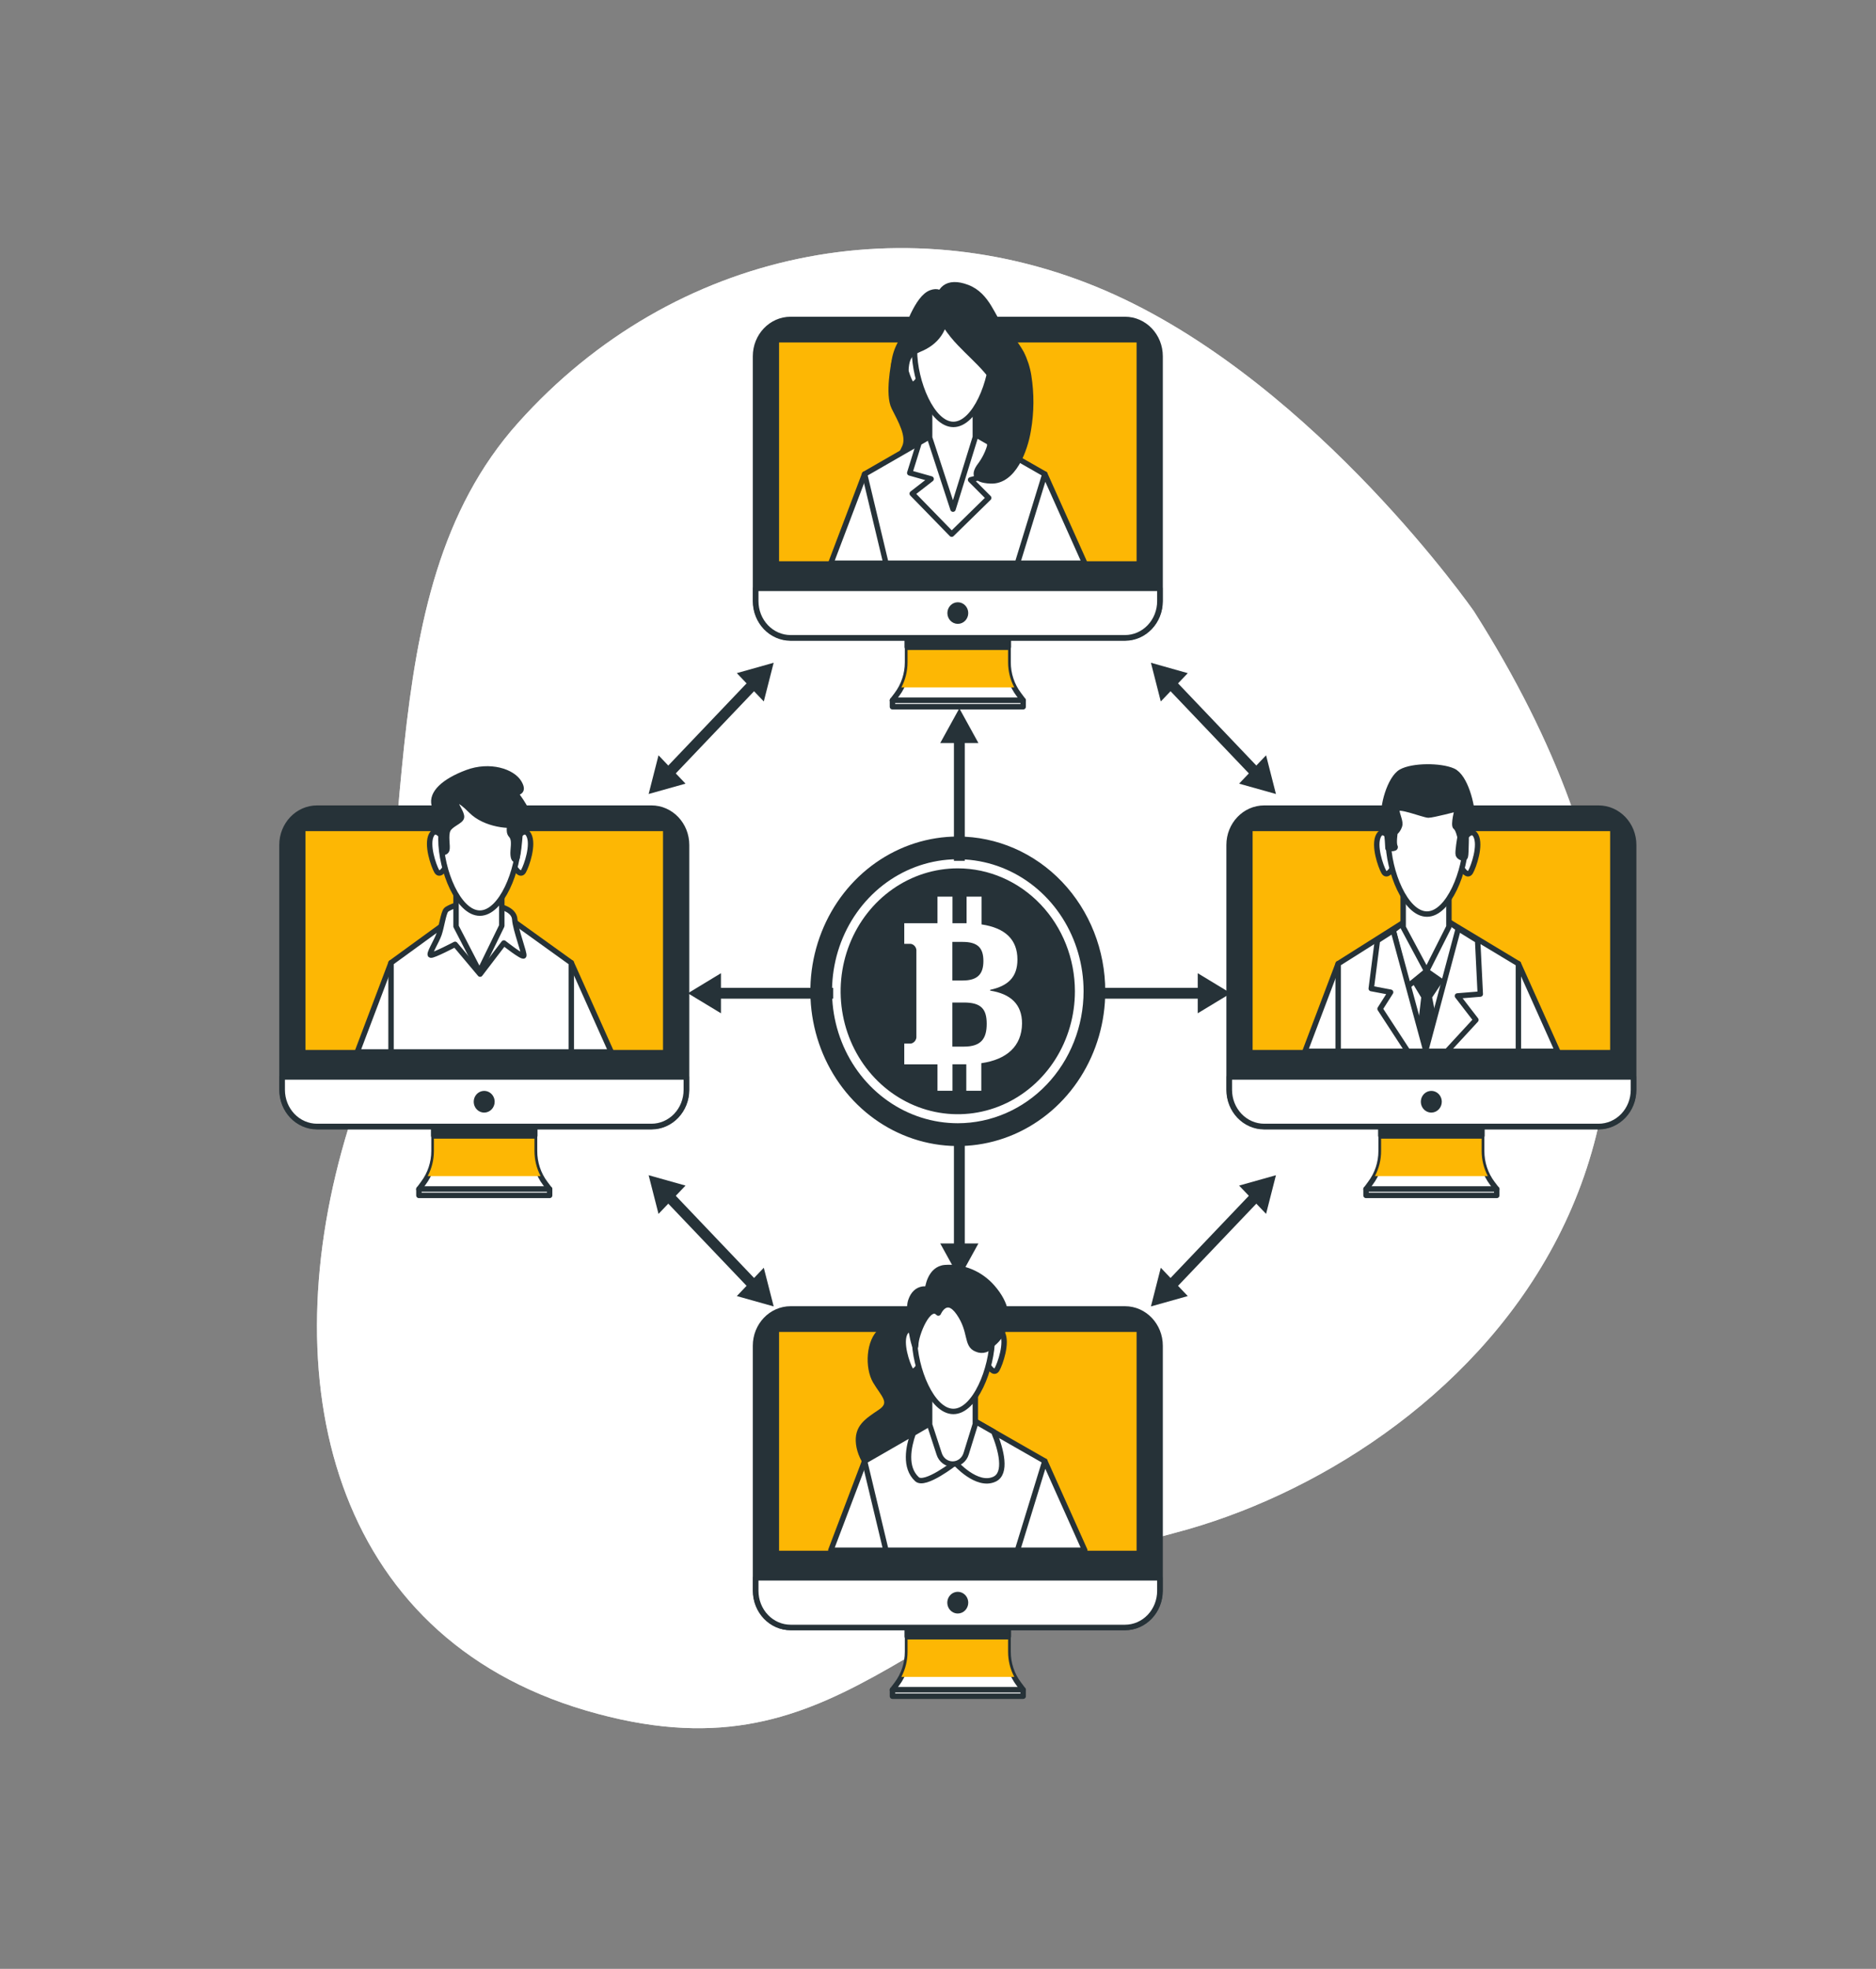<svg width="346" height="363" viewBox="0 0 346 363" fill="none" xmlns="http://www.w3.org/2000/svg">
<rect x="0" y="0" width="346" height="363" fill="#808080" stroke="none"/>
<path d="M271.852 112.712C271.852 112.712 243.1 71.388 205.586 54.341C168.073 37.295 124.318 45.811 95.558 77.951C66.799 110.091 78.687 161.245 64.308 207.81C49.928 254.376 61.18 301.595 108.07 315.367C154.96 329.139 166.827 295.693 216.838 282.574C266.849 269.455 334.367 211.092 271.852 112.712Z" fill="white"/>
<path opacity="0.7" d="M271.852 112.712C271.852 112.712 243.1 71.388 205.586 54.341C168.073 37.295 124.318 45.811 95.558 77.951C66.799 110.091 78.687 161.245 64.308 207.81C49.928 254.376 61.18 301.595 108.07 315.367C154.96 329.139 166.827 295.693 216.838 282.574C266.849 269.455 334.367 211.092 271.852 112.712Z" fill="white"/>
<path d="M185.927 304.535V297.936H167.381V304.535C167.383 306.69 166.69 308.783 165.416 310.474L164.599 311.555H188.708L187.899 310.474C186.619 308.785 185.924 306.692 185.927 304.535Z" fill="white" stroke="#263238" stroke-linecap="round" stroke-linejoin="round"/>
<g style="mix-blend-mode:multiply">
<path d="M166.246 309.167H187.068C186.318 307.75 185.925 306.156 185.927 304.535V297.936H167.381V304.535C167.382 306.155 166.991 307.748 166.246 309.167Z" fill="#FDB704"/>
</g>
<path d="M185.927 298.931H167.381V301.719H185.927V298.931Z" fill="#263238" stroke="#263238" stroke-width="1.095" stroke-linecap="round" stroke-linejoin="round"/>
<path d="M207.489 241.373H145.818C142.268 241.373 139.39 244.393 139.39 248.118V293.275C139.39 297 142.268 300.019 145.818 300.019H207.489C211.04 300.019 213.918 297 213.918 293.275V248.118C213.918 244.393 211.04 241.373 207.489 241.373Z" fill="#263238" stroke="#263238" stroke-width="1.095" stroke-linecap="round" stroke-linejoin="round"/>
<path d="M139.39 290.901H213.918V293.304C213.918 294.19 213.752 295.067 213.429 295.885C213.106 296.704 212.632 297.447 212.035 298.074C211.438 298.7 210.729 299.197 209.949 299.536C209.169 299.875 208.333 300.049 207.489 300.049H145.818C144.974 300.049 144.138 299.875 143.358 299.536C142.578 299.197 141.869 298.7 141.272 298.074C140.675 297.447 140.202 296.704 139.879 295.885C139.556 295.067 139.39 294.19 139.39 293.304V290.938V290.901Z" fill="white" stroke="#263238" stroke-linecap="round" stroke-linejoin="round"/>
<path d="M210.174 245.018H143.14V286.45H210.174V245.018Z" fill="#FDB704" stroke="#263238" stroke-width="1.095" stroke-linecap="round" stroke-linejoin="round"/>
<path d="M178.031 295.482C178.031 295.195 177.95 294.914 177.798 294.676C177.646 294.437 177.429 294.251 177.176 294.141C176.924 294.031 176.645 294.002 176.377 294.058C176.108 294.114 175.862 294.252 175.668 294.456C175.475 294.659 175.343 294.917 175.289 295.199C175.236 295.481 175.263 295.773 175.368 296.038C175.473 296.303 175.65 296.53 175.878 296.69C176.106 296.849 176.373 296.934 176.647 296.934C177.014 296.934 177.366 296.781 177.625 296.509C177.885 296.237 178.031 295.867 178.031 295.482Z" fill="#263238" stroke="#263238" stroke-width="1.095" stroke-linecap="round" stroke-linejoin="round"/>
<path d="M188.708 311.556H164.599V312.732H188.708V311.556Z" fill="white" stroke="#263238" stroke-linecap="round" stroke-linejoin="round"/>
<path d="M168.156 244.364C168.156 244.364 164.897 243.413 162.537 245.315C160.177 247.218 160.004 252.154 161.45 254.63C162.897 257.106 164.91 258.616 162.357 260.329C159.803 262.042 158.011 263.182 158.371 266.217C158.731 269.252 161.45 273.252 165.796 273.441C170.142 273.629 175.401 269.644 175.401 265.273C175.401 260.903 172.322 258.049 173.408 255.581C174.495 253.113 177.754 249.875 175.221 246.455C172.689 243.036 168.156 244.364 168.156 244.364Z" fill="#263238" stroke="#263238" stroke-linecap="round" stroke-linejoin="round"/>
<path d="M200.071 285.819L192.708 269.39H159.464L153.236 285.819H200.071Z" fill="white" stroke="#263238" stroke-linecap="round" stroke-linejoin="round"/>
<path d="M187.657 285.819L192.708 269.39L176.024 259.857L159.464 269.39L163.395 285.819H187.657Z" fill="white" stroke="#263238" stroke-linecap="round" stroke-linejoin="round"/>
<path d="M173.166 261.498L168.426 264.264C167.554 266.739 166.772 270.536 169.118 272.714C170.571 274.094 176.176 269.68 176.176 269.68C176.176 269.68 180.162 274.239 183.421 272.714C185.733 271.64 184.681 267.335 183.29 264.002L178.121 261.055L173.166 261.498Z" fill="white" stroke="#263238" stroke-linecap="round" stroke-linejoin="round"/>
<path d="M171.457 255.406V262.666L173.221 268.068C173.398 268.615 173.735 269.09 174.183 269.424C174.632 269.759 175.17 269.936 175.721 269.931C176.271 269.927 176.806 269.74 177.25 269.397C177.693 269.055 178.022 268.574 178.19 268.024L179.885 262.558V254.985L171.457 255.406Z" fill="white" stroke="#263238" stroke-linecap="round" stroke-linejoin="round"/>
<path d="M169.637 247.21C169.637 247.21 167.886 243.95 166.917 245.758C165.949 247.566 167.305 251.457 167.886 252.473C168.467 253.49 169.443 251.864 169.443 251.864" fill="white"/>
<path d="M169.637 247.21C169.637 247.21 167.886 243.95 166.917 245.758C165.949 247.566 167.305 251.457 167.886 252.473C168.467 253.49 169.443 251.864 169.443 251.864" stroke="#263238" stroke-linecap="round" stroke-linejoin="round"/>
<path d="M182.134 247.21C182.134 247.21 183.885 243.95 184.854 245.758C185.823 247.566 184.466 251.457 183.885 252.473C183.304 253.49 182.328 251.864 182.328 251.864" fill="white"/>
<path d="M182.134 247.21C182.134 247.21 183.885 243.95 184.854 245.758C185.823 247.566 184.466 251.457 183.885 252.473C183.304 253.49 182.328 251.864 182.328 251.864" stroke="#263238" stroke-linecap="round" stroke-linejoin="round"/>
<path d="M183.013 246.601C183.013 252.329 179.802 260.228 175.837 260.228C171.872 260.228 168.661 252.329 168.661 246.601C168.661 240.872 171.879 236.219 175.837 236.219C179.795 236.219 183.013 240.865 183.013 246.601Z" fill="white" stroke="#263238" stroke-linecap="round" stroke-linejoin="round"/>
<path d="M173.062 242.085C173.062 242.085 174.515 238.665 176.868 242.085C179.221 245.504 178.135 247.98 180.128 248.735C180.639 248.972 181.214 249.006 181.748 248.832C182.281 248.657 182.736 248.284 183.027 247.784C183.027 247.784 188.646 243.798 183.027 237.337C181.93 236.087 180.58 235.112 179.075 234.483C177.571 233.855 175.951 233.59 174.335 233.707C171.436 233.903 171.076 237.7 171.076 237.7C171.076 237.7 168.896 237.133 167.997 239.791C167.097 242.448 168.896 249.86 168.896 247.965C168.896 246.07 171.256 240.183 173.062 242.085Z" fill="#263238" stroke="#263238" stroke-linecap="round" stroke-linejoin="round"/>
<path d="M273.271 212.21V205.604H254.725V212.21C254.727 214.367 254.031 216.46 252.753 218.149L251.943 219.252H276.053L275.236 218.178C273.957 216.479 273.264 214.375 273.271 212.21Z" fill="white" stroke="#263238" stroke-linecap="round" stroke-linejoin="round"/>
<g style="mix-blend-mode:multiply">
<path d="M253.583 216.835H274.406C273.661 215.418 273.271 213.827 273.271 212.21V205.604H254.725V212.21C254.726 213.828 254.333 215.42 253.583 216.835Z" fill="#FDB704"/>
</g>
<path d="M273.271 206.598H254.725V209.385H273.271V206.598Z" fill="#263238" stroke="#263238" stroke-width="1.095" stroke-linecap="round" stroke-linejoin="round"/>
<path d="M294.833 149.041H233.162C229.612 149.041 226.734 152.061 226.734 155.786V200.943C226.734 204.668 229.612 207.687 233.162 207.687H294.833C298.384 207.687 301.262 204.668 301.262 200.943V155.786C301.262 152.061 298.384 149.041 294.833 149.041Z" fill="#263238" stroke="#263238" stroke-width="1.095" stroke-linecap="round" stroke-linejoin="round"/>
<path d="M226.734 198.568H301.262V200.935C301.262 201.821 301.096 202.698 300.773 203.516C300.45 204.334 299.976 205.078 299.379 205.704C298.782 206.331 298.074 206.827 297.294 207.166C296.514 207.505 295.678 207.68 294.833 207.68H233.162C232.318 207.68 231.482 207.505 230.702 207.166C229.922 206.827 229.214 206.331 228.617 205.704C228.02 205.078 227.546 204.334 227.223 203.516C226.9 202.698 226.734 201.821 226.734 200.935V198.568Z" fill="white" stroke="#263238" stroke-linecap="round" stroke-linejoin="round"/>
<path d="M297.512 152.692H230.478V194.125H297.512V152.692Z" fill="#FDB704" stroke="#263238" stroke-width="1.095" stroke-linecap="round" stroke-linejoin="round"/>
<path d="M265.368 203.128C265.368 202.841 265.287 202.56 265.135 202.321C264.983 202.082 264.767 201.896 264.514 201.786C264.261 201.676 263.983 201.648 263.714 201.704C263.446 201.76 263.199 201.898 263.005 202.101C262.812 202.304 262.68 202.563 262.627 202.845C262.573 203.126 262.601 203.418 262.705 203.683C262.81 203.949 262.988 204.176 263.215 204.335C263.443 204.495 263.71 204.58 263.984 204.58C264.351 204.58 264.703 204.427 264.963 204.155C265.222 203.882 265.368 203.513 265.368 203.128Z" fill="#263238" stroke="#263238" stroke-width="1.095" stroke-linecap="round" stroke-linejoin="round"/>
<path d="M276.053 219.223H251.943V220.399H276.053V219.223Z" fill="white" stroke="#263238" stroke-linecap="round" stroke-linejoin="round"/>
<path d="M287.284 193.828L280.045 177.682H246.802L240.691 193.828H287.284Z" fill="white" stroke="#263238" stroke-linecap="round" stroke-linejoin="round"/>
<path d="M280.045 193.828V177.682L267.174 169.935L263.361 168.149L259.071 169.935L246.802 177.682V193.828H280.045Z" fill="white" stroke="#263238" stroke-linecap="round" stroke-linejoin="round"/>
<path d="M260.365 180.048L262.635 183.794L261.5 193.661H265.555L263.61 183.794L266.205 179.881L262.801 175.794L260.365 180.048Z" fill="#263238" stroke="#263238" stroke-linecap="round" stroke-linejoin="round"/>
<path d="M263.112 179.024L259.555 181.921L256.96 171.539L259.071 169.935H267.174L268.96 171.205L267.499 182.088L263.112 179.024Z" fill="white" stroke="#263238" stroke-linecap="round" stroke-linejoin="round"/>
<path d="M258.794 163.698V170.966L263.112 179.024L267.23 170.864V163.277L258.794 163.698Z" fill="white" stroke="#263238" stroke-linecap="round" stroke-linejoin="round"/>
<path d="M256.974 155.502C256.974 155.502 255.23 152.242 254.262 154.05C253.293 155.858 254.649 159.742 255.23 160.765C255.812 161.789 256.78 160.156 256.78 160.156" fill="white"/>
<path d="M256.974 155.502C256.974 155.502 255.23 152.242 254.262 154.05C253.293 155.858 254.649 159.742 255.23 160.765C255.812 161.789 256.78 160.156 256.78 160.156" stroke="#263238" stroke-linecap="round" stroke-linejoin="round"/>
<path d="M269.479 155.502C269.479 155.502 271.222 152.242 272.191 154.05C273.16 155.858 271.804 159.742 271.222 160.765C270.641 161.789 269.672 160.156 269.672 160.156" fill="white"/>
<path d="M269.479 155.502C269.479 155.502 271.222 152.242 272.191 154.05C273.16 155.858 271.804 159.742 271.222 160.765C270.641 161.789 269.672 160.156 269.672 160.156" stroke="#263238" stroke-linecap="round" stroke-linejoin="round"/>
<path d="M270.357 154.893C270.357 160.621 267.147 168.527 263.181 168.527C259.216 168.527 256.04 160.621 256.04 154.893C256.04 149.164 259.251 144.511 263.216 144.511C267.181 144.511 270.357 149.157 270.357 154.893Z" fill="white" stroke="#263238" stroke-linecap="round" stroke-linejoin="round"/>
<path d="M254.531 186.001L259.638 193.827H266.87L272.205 188.041L268.8 183.62L273.015 183.278L272.53 173.412L268.96 171.205L262.96 193.66L256.96 171.539L254.04 173.412L252.905 182.262L256.476 182.937L254.531 186.001Z" fill="white" stroke="#263238" stroke-linecap="round" stroke-linejoin="round"/>
<path d="M255.992 156.402C255.992 156.402 257.597 156.62 257.286 156.061C256.974 155.502 257.286 153.513 257.286 153.513C257.655 153.202 257.936 152.79 258.095 152.322C258.42 151.473 257.611 150.275 257.611 149.258C257.611 148.242 262.635 150.275 263.444 150.275C264.254 150.275 268.8 149.084 268.8 149.084C268.8 149.084 267.984 152.148 268.475 152.489C268.967 152.83 269.285 154.362 269.285 154.362C269.285 154.362 268.8 157.085 268.96 157.593C269.119 158.101 270.094 158.442 270.261 157.934C270.427 157.426 270.42 152.997 270.42 152.997C270.42 152.997 271.555 153.172 271.555 150.819C271.555 148.467 270.261 143.16 267.984 142.144C265.707 141.127 260.531 141.12 258.42 142.311C256.31 143.501 254.85 148.946 255.341 150.819C255.697 152.66 255.914 154.526 255.992 156.402Z" fill="#263238" stroke="#263238" stroke-linecap="round" stroke-linejoin="round"/>
<path d="M185.927 122.113V115.507H167.381V122.113C167.381 124.266 166.689 126.356 165.416 128.045L164.599 129.127H188.708L187.899 128.045C186.621 126.359 185.926 124.268 185.927 122.113Z" fill="white" stroke="#263238" stroke-linecap="round" stroke-linejoin="round"/>
<g style="mix-blend-mode:multiply">
<path d="M166.246 126.738H187.068C186.319 125.324 185.926 123.732 185.927 122.113V115.507H167.381V122.113C167.381 123.731 166.991 125.322 166.246 126.738Z" fill="#FDB704"/>
</g>
<path d="M185.927 116.501H167.381V119.289H185.927V116.501Z" fill="#263238" stroke="#263238" stroke-width="1.095" stroke-linecap="round" stroke-linejoin="round"/>
<path d="M207.489 58.944H145.818C142.268 58.944 139.39 61.964 139.39 65.689V110.846C139.39 114.571 142.268 117.591 145.818 117.591H207.489C211.04 117.591 213.918 114.571 213.918 110.846V65.689C213.918 61.964 211.04 58.944 207.489 58.944Z" fill="#263238" stroke="#263238" stroke-width="1.095" stroke-linecap="round" stroke-linejoin="round"/>
<path d="M139.39 108.472H213.918V110.838C213.918 112.627 213.241 114.343 212.035 115.608C210.829 116.872 209.194 117.583 207.489 117.583H145.818C144.113 117.583 142.478 116.872 141.272 115.608C140.067 114.343 139.39 112.627 139.39 110.838V108.472Z" fill="white" stroke="#263238" stroke-linecap="round" stroke-linejoin="round"/>
<path d="M210.174 62.589H143.14V104.022H210.174V62.589Z" fill="#FDB704" stroke="#263238" stroke-width="1.095" stroke-linecap="round" stroke-linejoin="round"/>
<path d="M176.654 114.475C177.414 114.475 178.031 113.829 178.031 113.031C178.031 112.233 177.414 111.586 176.654 111.586C175.893 111.586 175.277 112.233 175.277 113.031C175.277 113.829 175.893 114.475 176.654 114.475Z" fill="#263238" stroke="#263238" stroke-width="1.095" stroke-linecap="round" stroke-linejoin="round"/>
<path d="M188.708 129.127H164.599V130.303H188.708V129.127Z" fill="white" stroke="#263238" stroke-linecap="round" stroke-linejoin="round"/>
<path d="M200.071 103.84L192.708 87.41H159.464L153.236 103.84H200.071Z" fill="white" stroke="#263238" stroke-linecap="round" stroke-linejoin="round"/>
<path d="M164.897 66.857C164.897 66.857 163.7 72.716 164.897 75.105C166.094 77.493 167.782 80.353 166.869 82.423C165.955 84.492 165.049 84.964 164.744 88.957C164.44 92.95 170.509 100.885 177.484 100.086C184.46 99.288 188.556 93.247 187.338 88.318C186.12 83.388 184.155 82.749 184.757 79.606C185.359 76.462 186.882 74.357 186.141 70.066C185.401 65.775 181.747 58.77 177.353 57.18C172.959 55.59 170.191 57.819 168.557 60.81C166.924 63.801 165.187 65.616 164.897 66.857Z" fill="#263238" stroke="#263238" stroke-linecap="round" stroke-linejoin="round"/>
<path d="M187.657 103.84L192.708 87.41L176.024 77.878L159.464 87.41L163.395 103.84H187.657Z" fill="white" stroke="#263238" stroke-linecap="round" stroke-linejoin="round"/>
<path d="M169.519 81.624L167.789 87.192L171.734 88.303L168.246 91.011L175.526 98.482L182.349 91.803L179.013 88.463L183.712 87.192L182.48 81.573L176.024 77.878L169.519 81.624Z" fill="white" stroke="#263238" stroke-linecap="round" stroke-linejoin="round"/>
<path d="M171.457 73.428V80.695L175.768 93.872L179.885 80.586V73.007L171.457 73.428Z" fill="white" stroke="#263238" stroke-linecap="round" stroke-linejoin="round"/>
<path d="M169.637 65.231C169.637 65.231 167.886 61.972 166.917 63.779C165.949 65.587 167.305 69.471 167.886 70.495C168.467 71.519 169.443 69.878 169.443 69.878" fill="white"/>
<path d="M169.637 65.231C169.637 65.231 167.886 61.972 166.917 63.779C165.949 65.587 167.305 69.471 167.886 70.495C168.467 71.519 169.443 69.878 169.443 69.878" stroke="#263238" stroke-linecap="round" stroke-linejoin="round"/>
<path d="M182.134 65.231C182.134 65.231 183.885 61.972 184.854 63.779C185.823 65.587 184.466 69.471 183.885 70.495C183.304 71.519 182.328 69.878 182.328 69.878" fill="white"/>
<path d="M182.134 65.231C182.134 65.231 183.885 61.972 184.854 63.779C185.823 65.587 184.466 69.471 183.885 70.495C183.304 71.519 182.328 69.878 182.328 69.878" stroke="#263238" stroke-linecap="round" stroke-linejoin="round"/>
<path d="M183.013 64.614C183.013 70.342 179.802 78.249 175.837 78.249C171.872 78.249 168.661 70.35 168.661 64.614C168.661 58.879 171.879 54.232 175.837 54.232C179.795 54.232 183.013 58.886 183.013 64.614Z" fill="white" stroke="#263238" stroke-linecap="round" stroke-linejoin="round"/>
<path d="M174.46 57.129C174.46 55.445 173.976 53.18 171.747 53.964C169.125 54.9 167.395 60.781 166.128 63.177C165.479 64.301 165.06 65.554 164.897 66.857C164.274 70.923 167.492 74.306 167.492 74.306C167.492 74.306 166.73 70.016 167.187 67.148C167.443 65.551 168.211 64.97 169.554 64.396C172.626 63.162 174.46 60.781 174.46 57.129Z" fill="#263238" stroke="#263238" stroke-linecap="round" stroke-linejoin="round"/>
<path d="M188.376 65.122C187.397 63.393 186.18 61.825 184.764 60.469C183.096 58.719 182.19 54.428 178.398 52.991C174.605 51.553 172.938 53.47 173.09 56.338C173.113 56.796 173.169 57.252 173.256 57.703C173.253 57.724 173.253 57.746 173.256 57.768C173.256 57.768 173.256 57.841 173.325 57.978C173.438 58.745 173.788 59.452 174.322 59.989L174.419 60.062C175.195 61.237 176.076 62.334 177.048 63.336C180.231 66.676 184.176 69.696 184.328 73.195C184.446 76.056 183.47 78.278 182.944 81.181H182.813C182.512 82.735 181.894 84.202 181 85.479C179.616 87.229 179.477 88.499 182.667 88.659C186.93 88.87 189.054 82.938 189.643 79.337C190.226 76.006 190.249 72.593 189.712 69.253C189.478 67.811 189.027 66.416 188.376 65.122Z" fill="#263238" stroke="#263238" stroke-linecap="round" stroke-linejoin="round"/>
<path d="M98.589 212.21V205.604H80.044V212.21C80.042 214.366 79.347 216.458 78.072 218.149L77.262 219.252H101.364L100.555 218.178C99.275 216.479 98.582 214.375 98.589 212.21Z" fill="white" stroke="#263238" stroke-linecap="round" stroke-linejoin="round"/>
<g style="mix-blend-mode:multiply">
<path d="M78.888 216.835H99.71C98.966 215.418 98.575 213.827 98.576 212.21V205.604H80.03V212.21C80.028 213.828 79.635 215.419 78.888 216.835Z" fill="#FDB704"/>
</g>
<path d="M98.589 206.598H80.044V209.385H98.589V206.598Z" fill="#263238" stroke="#263238" stroke-width="1.095" stroke-linecap="round" stroke-linejoin="round"/>
<path d="M120.152 149.04H58.481C54.931 149.04 52.052 152.06 52.052 155.785V200.942C52.052 204.667 54.931 207.686 58.481 207.686H120.152C123.702 207.686 126.581 204.667 126.581 200.942V155.785C126.581 152.06 123.702 149.04 120.152 149.04Z" fill="#263238" stroke="#263238" stroke-width="1.095" stroke-linecap="round" stroke-linejoin="round"/>
<path d="M52.052 198.568H126.581V200.935C126.581 201.821 126.414 202.698 126.091 203.516C125.768 204.334 125.295 205.078 124.698 205.704C124.101 206.331 123.392 206.827 122.612 207.166C121.832 207.505 120.996 207.68 120.152 207.68H58.481C57.637 207.68 56.801 207.505 56.021 207.166C55.241 206.827 54.532 206.331 53.935 205.704C53.338 205.078 52.865 204.334 52.542 203.516C52.218 202.698 52.052 201.821 52.052 200.935V198.568Z" fill="white" stroke="#263238" stroke-linecap="round" stroke-linejoin="round"/>
<path d="M122.83 152.692H55.796V194.125H122.83V152.692Z" fill="#FDB704" stroke="#263238" stroke-width="1.095" stroke-linecap="round" stroke-linejoin="round"/>
<path d="M90.687 203.128C90.687 202.841 90.605 202.56 90.453 202.321C90.301 202.082 90.085 201.896 89.832 201.786C89.579 201.676 89.301 201.648 89.033 201.704C88.764 201.76 88.517 201.898 88.324 202.101C88.13 202.304 87.999 202.563 87.945 202.845C87.892 203.126 87.919 203.418 88.024 203.683C88.129 203.949 88.306 204.176 88.534 204.335C88.761 204.495 89.029 204.58 89.303 204.58C89.67 204.58 90.022 204.427 90.281 204.155C90.541 203.882 90.687 203.513 90.687 203.128Z" fill="#263238" stroke="#263238" stroke-width="1.095" stroke-linecap="round" stroke-linejoin="round"/>
<path d="M101.371 219.223H77.262V220.399H101.371V219.223Z" fill="white" stroke="#263238" stroke-linecap="round" stroke-linejoin="round"/>
<path d="M112.727 193.943L105.364 177.507H72.12L65.899 193.943H112.727Z" fill="white" stroke="#263238" stroke-linecap="round" stroke-linejoin="round"/>
<path d="M105.364 193.944V177.507L94.596 169.768L88.68 167.975L82.763 169.768L72.12 177.507V193.944H105.364Z" fill="white" stroke="#263238" stroke-linecap="round" stroke-linejoin="round"/>
<path d="M85.116 166.537C85.116 166.537 82.749 167.263 82.272 167.779C81.794 168.294 81.442 170.886 80.971 172.251C80.5 173.616 78.957 175.975 79.435 176.099C79.912 176.222 83.933 174.109 83.933 174.109L88.548 179.598L92.929 173.862C92.929 173.862 96.389 176.599 96.596 176.222C96.804 175.844 95.06 171.38 94.942 169.514C94.825 167.648 92.216 167.031 90.68 166.907C89.143 166.784 85.116 166.537 85.116 166.537Z" fill="white" stroke="#263238" stroke-linecap="round" stroke-linejoin="round"/>
<path d="M84.112 163.532V170.792L88.431 179.134L92.548 170.69V163.104L84.112 163.532Z" fill="white" stroke="#263238" stroke-linecap="round" stroke-linejoin="round"/>
<path d="M82.293 155.364C82.293 155.364 80.549 152.112 79.58 153.912C78.611 155.713 79.968 159.611 80.549 160.628C81.13 161.644 82.099 160.018 82.099 160.018" fill="white"/>
<path d="M82.293 155.364C82.293 155.364 80.549 152.112 79.58 153.912C78.611 155.713 79.968 159.611 80.549 160.628C81.13 161.644 82.099 160.018 82.099 160.018" stroke="#263238" stroke-linecap="round" stroke-linejoin="round"/>
<path d="M94.804 155.364C94.804 155.364 96.548 152.112 97.517 153.912C98.485 155.713 97.129 159.611 96.548 160.628C95.966 161.644 94.998 160.018 94.998 160.018" fill="white"/>
<path d="M94.804 155.364C94.804 155.364 96.548 152.112 97.517 153.912C98.485 155.713 97.129 159.611 96.548 160.628C95.966 161.644 94.998 160.018 94.998 160.018" stroke="#263238" stroke-linecap="round" stroke-linejoin="round"/>
<path d="M95.676 154.717C95.676 160.445 92.465 168.352 88.5 168.352C84.535 168.352 81.324 160.445 81.324 154.717C81.324 148.989 84.535 144.343 88.5 144.343C92.465 144.343 95.676 148.989 95.676 154.717Z" fill="white" stroke="#263238" stroke-linecap="round" stroke-linejoin="round"/>
<path d="M94.153 151.843C94.153 151.843 93.648 153.295 94.25 153.948C94.853 154.601 94.756 155.523 94.652 156.787C94.548 158.05 94.853 158.79 95.254 158.369C95.655 157.948 96.056 152.053 96.056 151.632C96.056 151.211 94.153 151.843 94.153 151.843Z" fill="#263238" stroke="#263238" stroke-linecap="round" stroke-linejoin="round"/>
<path d="M81.407 153.839L81.608 157.106C81.686 157.136 81.77 157.148 81.854 157.143C81.938 157.137 82.019 157.114 82.094 157.075C82.169 157.036 82.236 156.981 82.29 156.914C82.344 156.847 82.385 156.769 82.41 156.685C82.611 156.054 82.106 154.05 82.611 152.997C83.116 151.944 85.019 151.422 85.116 150.681C85.213 149.941 84.113 148.576 84.113 148.053C84.113 147.53 84.417 147 86.922 149.505C89.427 152.01 94.05 152.554 96.458 151.923C98.866 151.291 95.96 147.501 95.358 146.659C94.756 145.817 96.963 146.449 95.759 144.343C94.555 142.238 90.334 140.866 86.119 142.448C81.905 144.031 79.497 146.238 80.099 148.452C80.701 150.667 81.407 153.839 81.407 153.839Z" fill="#263238" stroke="#263238" stroke-linecap="round" stroke-linejoin="round"/>
<path d="M176.938 207.534V230.338" stroke="#263238" stroke-width="2" stroke-miterlimit="10"/>
<path d="M173.415 229.257L176.937 235.646L180.453 229.257H173.415Z" fill="#263238"/>
<path d="M176.938 158.711V135.907" stroke="#263238" stroke-width="2" stroke-miterlimit="10"/>
<path d="M180.453 136.989L176.937 130.601L173.415 136.989H180.453Z" fill="#263238"/>
<path d="M153.672 183.127H131.937" stroke="#263238" stroke-width="2" stroke-miterlimit="10"/>
<path d="M132.968 179.432L126.871 183.127L132.968 186.815V179.432Z" fill="#263238"/>
<path d="M139.113 125.954L123.218 142.63" stroke="#263238" stroke-width="2" stroke-miterlimit="10"/>
<path d="M135.895 124.103L142.69 122.193L140.87 129.33L135.895 124.103Z" fill="#263238"/>
<path d="M121.453 139.254L119.633 146.39L126.435 144.481L121.453 139.254Z" fill="#263238"/>
<path d="M215.855 125.954L231.751 142.63" stroke="#263238" stroke-width="2" stroke-miterlimit="10"/>
<path d="M214.091 129.33L212.271 122.193L219.066 124.11L214.091 129.33Z" fill="#263238"/>
<path d="M228.533 144.481L235.328 146.39L233.508 139.254L228.533 144.481Z" fill="#263238"/>
<path d="M139.113 237.105L123.218 220.429" stroke="#263238" stroke-width="2" stroke-miterlimit="10"/>
<path d="M140.87 233.736L142.697 240.866L135.895 238.956L140.87 233.736Z" fill="#263238"/>
<path d="M126.435 218.584L119.633 216.675L121.453 223.804L126.435 218.584Z" fill="#263238"/>
<path d="M215.855 237.105L231.751 220.429" stroke="#263238" stroke-width="2" stroke-miterlimit="10"/>
<path d="M219.066 238.956L212.271 240.866L214.091 233.736L219.066 238.956Z" fill="#263238"/>
<path d="M233.508 223.804L235.328 216.675L228.533 218.584L233.508 223.804Z" fill="#263238"/>
<path d="M200.203 183.127H221.938" stroke="#263238" stroke-width="2" stroke-miterlimit="10"/>
<path d="M220.907 186.815L227.004 183.127L220.907 179.432V186.815Z" fill="#263238"/>
<path d="M177.782 184.833H175.65V192.964H177.782C180.993 192.964 181.982 191.447 181.982 188.761C181.982 186.074 180.993 184.833 177.782 184.833Z" fill="#263238"/>
<path d="M176.654 154.231C171.275 154.231 166.017 155.905 161.545 159.04C157.072 162.175 153.587 166.631 151.528 171.845C149.47 177.058 148.931 182.795 149.981 188.33C151.03 193.864 153.62 198.948 157.424 202.938C161.227 206.929 166.073 209.646 171.348 210.747C176.624 211.848 182.092 211.283 187.061 209.123C192.03 206.964 196.278 203.307 199.266 198.615C202.254 193.923 203.849 188.406 203.849 182.763C203.849 175.196 200.984 167.939 195.884 162.588C190.784 157.237 183.866 154.231 176.654 154.231ZM176.654 207.091C172.066 207.091 167.581 205.664 163.767 202.99C159.952 200.316 156.979 196.516 155.224 192.069C153.468 187.622 153.009 182.729 153.904 178.008C154.799 173.288 157.008 168.952 160.252 165.548C163.496 162.145 167.629 159.827 172.128 158.888C176.628 157.949 181.292 158.431 185.53 160.273C189.769 162.115 193.392 165.234 195.94 169.236C198.489 173.238 199.85 177.943 199.85 182.756C199.844 189.208 197.398 195.395 193.05 199.957C188.701 204.52 182.804 207.086 176.654 207.091Z" fill="#263238"/>
<path d="M181.373 177.188C181.373 174.821 180.384 173.659 177.553 173.659H175.65V180.774H177.553C180.342 180.774 181.373 179.547 181.373 177.188Z" fill="#263238"/>
<path d="M176.654 160.098C172.38 160.096 168.202 161.425 164.648 163.914C161.095 166.404 158.324 169.944 156.688 174.086C155.052 178.228 154.624 182.786 155.457 187.183C156.291 191.581 158.349 195.62 161.37 198.79C164.392 201.961 168.242 204.12 172.434 204.994C176.625 205.868 180.97 205.419 184.918 203.702C188.866 201.986 192.24 199.08 194.613 195.351C196.986 191.623 198.252 187.24 198.251 182.756C198.246 176.748 195.968 170.989 191.919 166.741C187.87 162.492 182.38 160.103 176.654 160.098ZM180.986 196.02V201.102H178.218V196.223H175.671V201.102H172.903V196.231H166.779V192.405H167.983C168.246 192.359 168.489 192.225 168.674 192.024C168.86 191.823 168.979 191.564 169.014 191.287V175.133C168.98 174.855 168.861 174.596 168.676 174.394C168.49 174.193 168.247 174.06 167.983 174.015H166.779V170.218H172.903V165.31H175.671V170.218H177.844H178.273V165.31H181.041V170.436C185.366 171.082 187.65 173.202 187.65 176.912C187.65 180.186 185.878 181.791 182.619 182.495V182.64C186.411 183.235 188.501 185.174 188.501 188.702C188.445 192.927 185.643 195.359 180.986 196.02Z" fill="#263238"/>
</svg>

